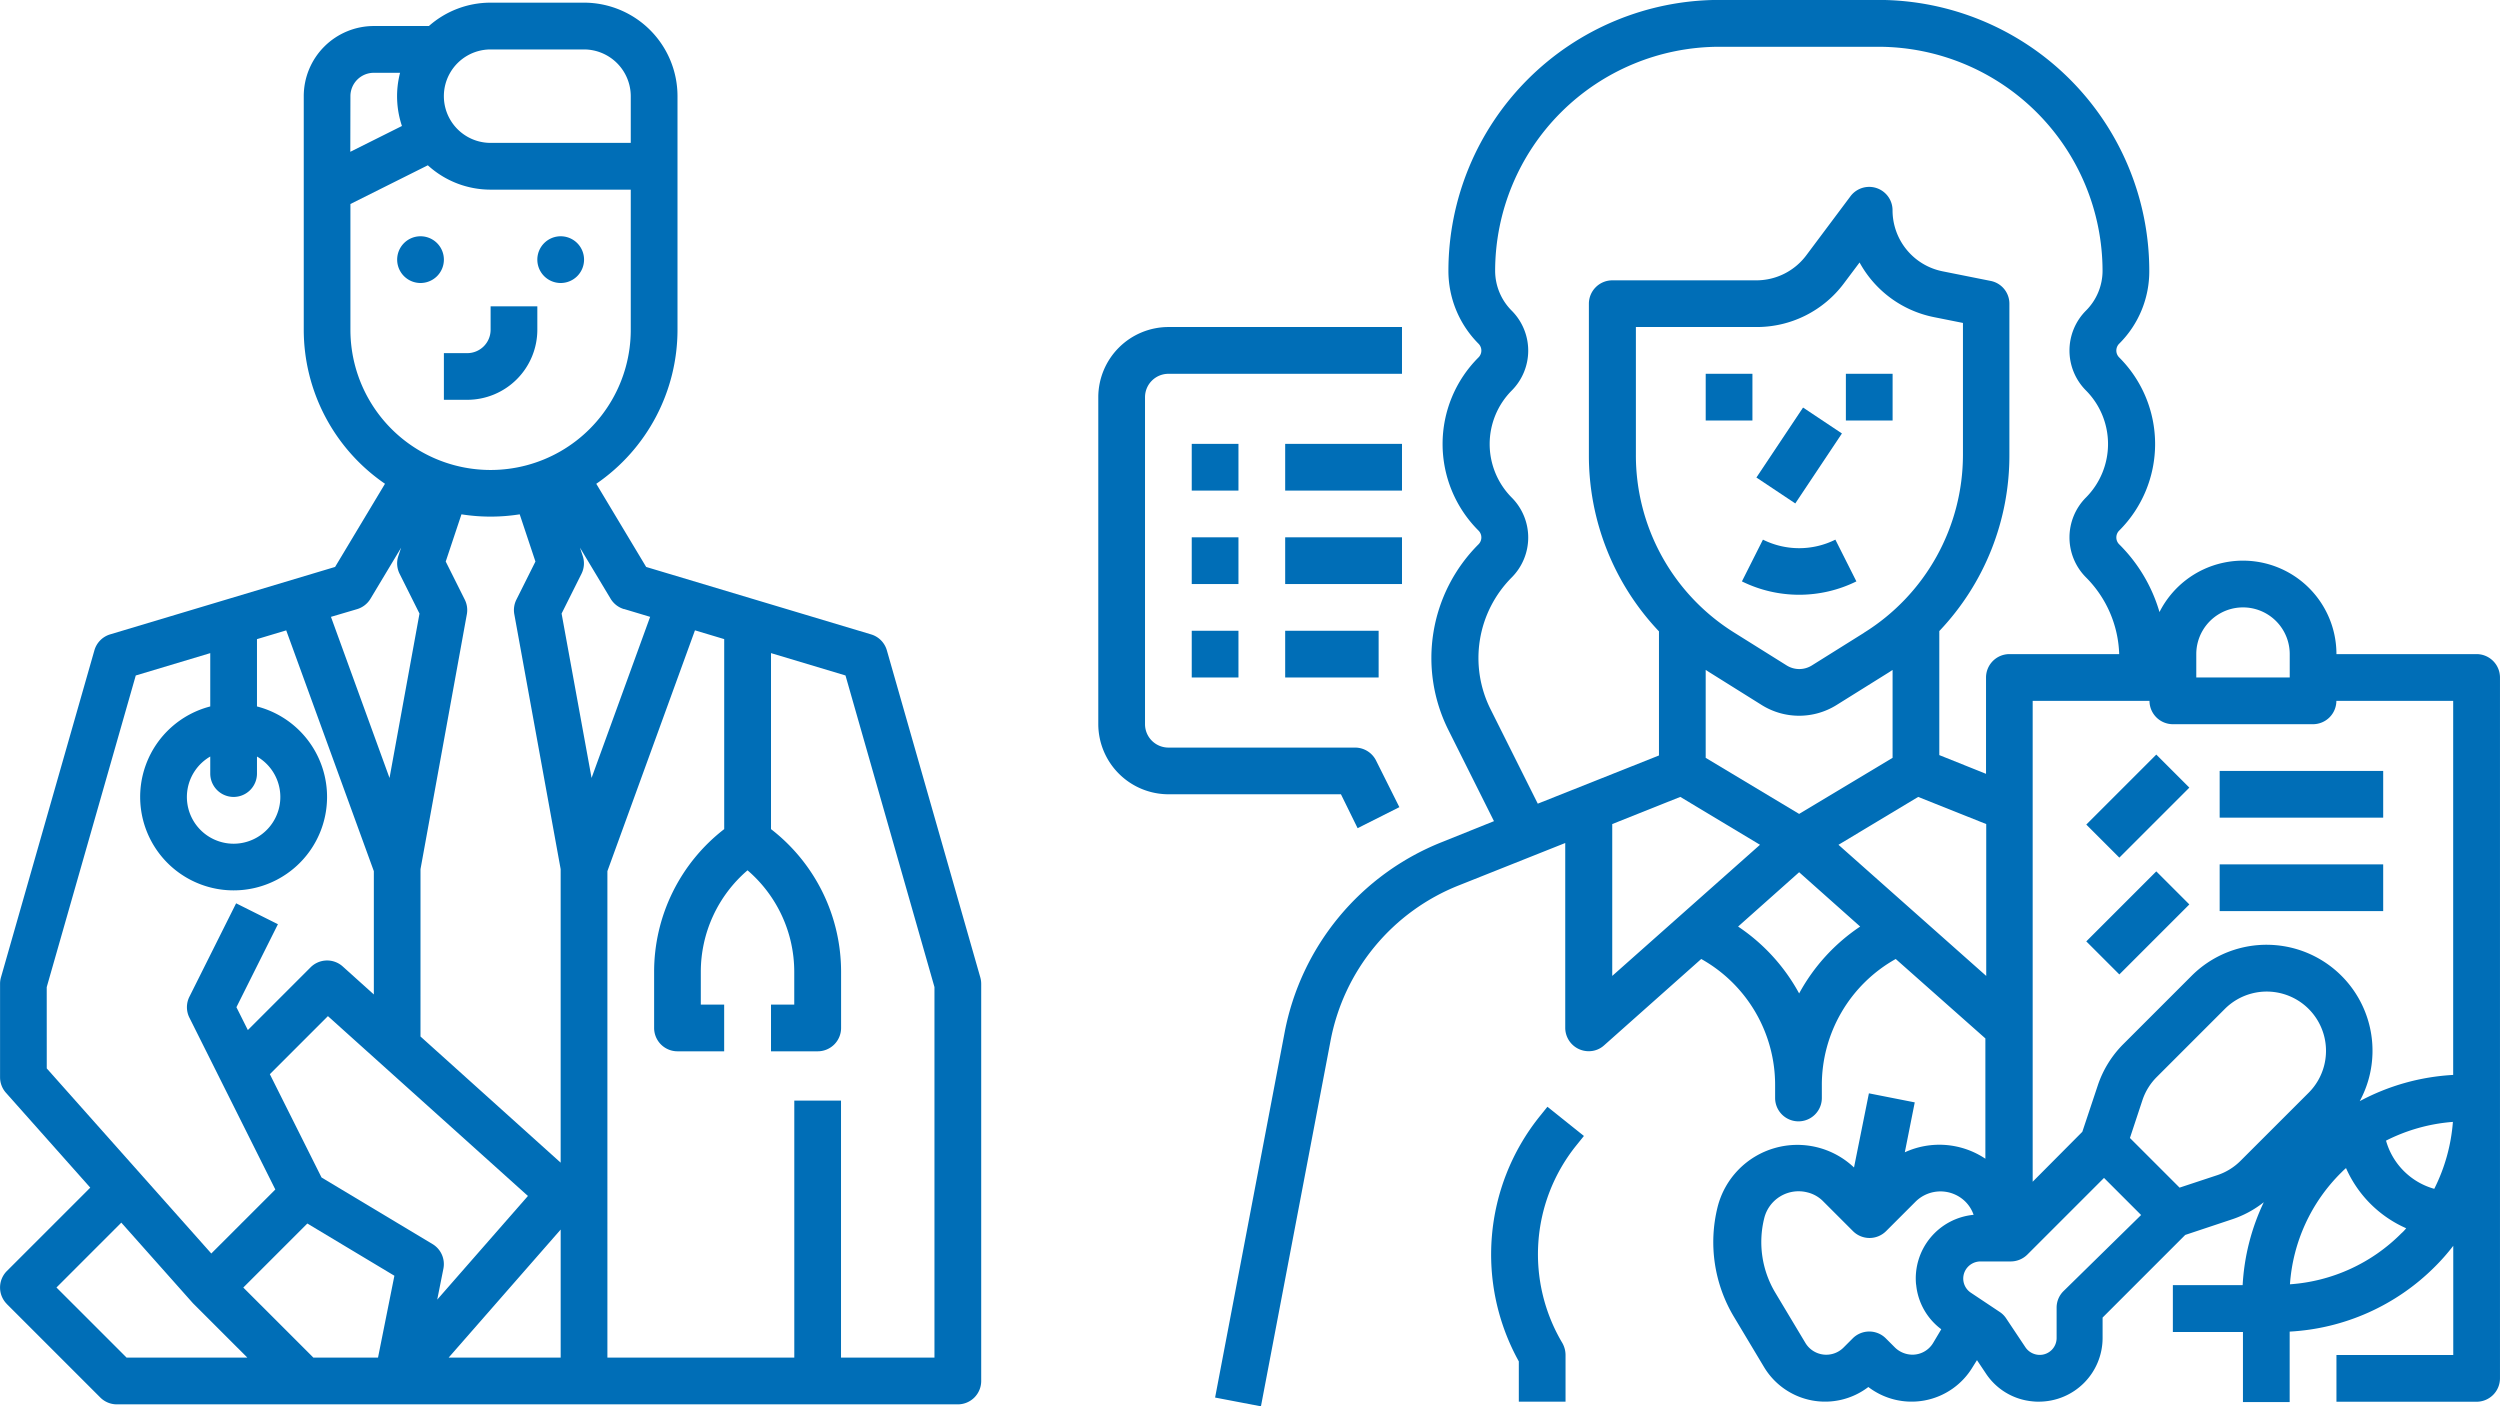 <svg xmlns="http://www.w3.org/2000/svg" width="133.446" height="75.07" viewBox="0 0 133.446 75.07">
  <g id="Grupo_1125" data-name="Grupo 1125" transform="translate(-740.221 -1694.772)">
    <g id="noun-nutrition-consultant-3683735" transform="translate(798.846 1694.772)">
      <path id="Caminho_1276" data-name="Caminho 1276" d="M315,157.5h2.494v2.494H315Z" transform="translate(-282.577 -137.548)" fill="#006eb7"/>
      <path id="Caminho_1277" data-name="Caminho 1277" d="M367.5,157.5h2.494v2.494H367.5Z" transform="translate(-327.595 -137.548)" fill="#006eb7"/>
      <path id="Caminho_1278" data-name="Caminho 1278" d="M333.99,173.884l2.49-3.735,2.075,1.383-2.49,3.735Z" transform="translate(-298.861 -148.394)" fill="#006eb7"/>
      <path id="Caminho_1279" data-name="Caminho 1279" d="M329.687,219.62l-1.122,2.229a6.9,6.9,0,0,0,6.11,0l-1.122-2.229A4.325,4.325,0,0,1,329.687,219.62Z" transform="translate(-294.209 -190.815)" fill="#006eb7"/>
      <path id="Caminho_1280" data-name="Caminho 1280" d="M101.337,166.751l2.229-1.122-1.247-2.494a1.253,1.253,0,0,0-1.122-.686H91.236a1.251,1.251,0,0,1-1.247-1.247V143.744a1.251,1.251,0,0,1,1.247-1.247h12.47V140H91.236a3.752,3.752,0,0,0-3.741,3.741V161.2a3.752,3.752,0,0,0,3.741,3.741h9.212Z" transform="translate(-87.495 -122.544)" fill="#006eb7"/>
      <path id="Caminho_1281" data-name="Caminho 1281" d="M122.5,183.75h2.494v2.494H122.5Z" transform="translate(-117.512 -160.057)" fill="#006eb7"/>
      <path id="Caminho_1282" data-name="Caminho 1282" d="M157.5,183.75h6.235v2.494H157.5Z" transform="translate(-147.524 -160.057)" fill="#006eb7"/>
      <path id="Caminho_1283" data-name="Caminho 1283" d="M122.5,218.75h2.494v2.494H122.5Z" transform="translate(-117.512 -190.069)" fill="#006eb7"/>
      <path id="Caminho_1284" data-name="Caminho 1284" d="M157.5,218.75h6.235v2.494H157.5Z" transform="translate(-147.524 -190.069)" fill="#006eb7"/>
      <path id="Caminho_1285" data-name="Caminho 1285" d="M122.5,253.75h2.494v2.494H122.5Z" transform="translate(-117.512 -220.081)" fill="#006eb7"/>
      <path id="Caminho_1286" data-name="Caminho 1286" d="M157.5,253.75h4.988v2.494H157.5Z" transform="translate(-147.524 -220.081)" fill="#006eb7"/>
      <path id="Caminho_1287" data-name="Caminho 1287" d="M198.589,52.417h-7.482a4.99,4.99,0,0,0-9.446-2.245,8.4,8.4,0,0,0-2.151-3.616.517.517,0,0,1,0-.733,6.529,6.529,0,0,0,0-9.243.517.517,0,0,1,0-.733,5.444,5.444,0,0,0,1.606-3.9,14.469,14.469,0,0,0-14.45-14.45h-8.511a14.469,14.469,0,0,0-14.45,14.45,5.508,5.508,0,0,0,1.606,3.9.517.517,0,0,1,0,.733,6.529,6.529,0,0,0,0,9.243.517.517,0,0,1,0,.733,8.583,8.583,0,0,0-1.606,9.914l2.432,4.863-2.79,1.122a13.687,13.687,0,0,0-8.386,10.163L131.251,92.1l2.447.468,3.71-19.485a11.146,11.146,0,0,1,6.859-8.324l5.674-2.26v9.867a1.251,1.251,0,0,0,1.247,1.247,1.209,1.209,0,0,0,.826-.312L157.2,68.69a7.706,7.706,0,0,1,3.944,6.765v.655a1.247,1.247,0,0,0,2.494,0v-.655a7.706,7.706,0,0,1,3.944-6.765l4.785,4.24v6.422a4.416,4.416,0,0,0-4.3-.343l.53-2.665-2.447-.483-.795,3.959a4.391,4.391,0,0,0-7.279,2.1,7.76,7.76,0,0,0,.873,5.876l1.606,2.681a3.8,3.8,0,0,0,5.565,1.06,3.8,3.8,0,0,0,5.565-1.06l.234-.374.468.7a3.344,3.344,0,0,0,2.494,1.5,2.525,2.525,0,0,0,.343.016,3.4,3.4,0,0,0,3.4-3.4V87.831l4.411-4.411,2.478-.826a5.526,5.526,0,0,0,1.715-.92A11.75,11.75,0,0,0,186.1,86.1h-3.725V88.6h3.741v3.741h2.494V88.58a11.853,11.853,0,0,0,7.747-3.46A11.006,11.006,0,0,0,197.342,84v5.83h-6.235v2.494h7.482a1.251,1.251,0,0,0,1.247-1.247V53.663a1.251,1.251,0,0,0-1.247-1.247Zm-14.964,0a2.494,2.494,0,0,1,4.988,0v1.247h-4.988ZM148.475,60.4l-2.525-5.05a6.1,6.1,0,0,1,1.138-7.03,3.02,3.02,0,0,0,0-4.255,4.055,4.055,0,0,1,0-5.721,3.02,3.02,0,0,0,0-4.255,3.02,3.02,0,0,1-.889-2.135,11.978,11.978,0,0,1,11.956-11.956h8.511A11.978,11.978,0,0,1,178.622,31.95a3.008,3.008,0,0,1-.889,2.135,3.02,3.02,0,0,0,0,4.255,4.055,4.055,0,0,1,0,5.721,3.02,3.02,0,0,0,0,4.255,6.061,6.061,0,0,1,1.777,4.1h-5.861a1.251,1.251,0,0,0-1.247,1.247v5.144l-2.494-1V51.186a13.6,13.6,0,0,0,3.741-9.431V33.712a1.237,1.237,0,0,0-1-1.216l-2.572-.514a3.323,3.323,0,0,1-2.665-3.258,1.247,1.247,0,0,0-2.245-.748L162.8,31.14a3.33,3.33,0,0,1-2.65,1.325h-7.7a1.251,1.251,0,0,0-1.247,1.247v8.059a13.631,13.631,0,0,0,3.741,9.431v6.625Zm17.411-9.119-2.79,1.746a1.267,1.267,0,0,1-1.325,0l-2.79-1.746a11.151,11.151,0,0,1-5.269-9.524v-6.8h6.453a5.8,5.8,0,0,0,4.645-2.323l.842-1.122a5.83,5.83,0,0,0,3.959,2.915l1.559.312v7.03a11.193,11.193,0,0,1-5.284,9.508Zm1.528,1.98v4.692l-4.988,2.993-4.988-2.993V53.259c.078.047.14.094.218.14l2.79,1.746a3.772,3.772,0,0,0,3.959,0L167.2,53.4c.078-.047.14-.094.218-.14ZM152.45,69.594V61.488l3.632-1.45,4.255,2.556Zm9.976.935a10.088,10.088,0,0,0-3.258-3.57l3.258-2.9,3.258,2.9A10.085,10.085,0,0,0,162.426,70.529Zm2.1-7.934,4.255-2.556,3.632,1.45v8.106Zm4.146,23.475a3.363,3.363,0,0,0,1.341,2.385l-.436.733a1.288,1.288,0,0,1-1.107.624,1.352,1.352,0,0,1-.92-.374l-.5-.5a1.251,1.251,0,0,0-1.761,0l-.5.5a1.3,1.3,0,0,1-2.026-.249l-1.606-2.681a5.264,5.264,0,0,1-.592-3.99,1.888,1.888,0,0,1,2.291-1.372,1.762,1.762,0,0,1,.873.5l1.574,1.574a1.251,1.251,0,0,0,1.761,0l1.574-1.574a1.891,1.891,0,0,1,2.665,0,1.835,1.835,0,0,1,.436.7,3.41,3.41,0,0,0-3.071,3.725Zm7.856.359a1.236,1.236,0,0,0-.358.888v1.606a.9.9,0,0,1-.9.9.925.925,0,0,1-.764-.405l-1.029-1.543a1.2,1.2,0,0,0-.343-.343l-1.543-1.029a.906.906,0,0,1-.249-1.263.925.925,0,0,1,.764-.405h1.606a1.262,1.262,0,0,0,.888-.359l4.1-4.1,1.98,1.98Zm9.462-6.968a3.158,3.158,0,0,1-1.231.764l-2.026.67-2.65-2.65.67-2.026a3.157,3.157,0,0,1,.764-1.231l3.632-3.632a3.163,3.163,0,1,1,4.474,4.474Zm8.589,3.866a9.288,9.288,0,0,1-5.954,2.728,9.287,9.287,0,0,1,2.728-5.954c.094-.094.171-.171.265-.249a6.268,6.268,0,0,0,3.211,3.211,2.009,2.009,0,0,1-.249.265Zm1.746-2.369a3.717,3.717,0,0,1-2.572-2.572,9.471,9.471,0,0,1,3.57-1A9.553,9.553,0,0,1,196.329,80.957Zm1.013-6.079a11.916,11.916,0,0,0-4.988,1.4,5.656,5.656,0,0,0-8.978-6.687l-3.632,3.632a5.637,5.637,0,0,0-1.372,2.213l-.826,2.478-2.65,2.665V54.911h6.235a1.251,1.251,0,0,0,1.247,1.247h7.482a1.251,1.251,0,0,0,1.247-1.247h6.235Z" transform="translate(-125.016 -17.501)" fill="#006eb7"/>
      <path id="Caminho_1288" data-name="Caminho 1288" d="M237.188,432.594a11.771,11.771,0,0,0-1.076,13.031v2.151h2.494v-2.494a1.308,1.308,0,0,0-.171-.639,9.27,9.27,0,0,1,.7-10.49l.452-.561-1.948-1.559Z" transform="translate(-213.665 -372.956)" fill="#006eb7"/>
      <path id="Caminho_1289" data-name="Caminho 1289" d="M457.54,303.858l3.737-3.737,1.764,1.764-3.737,3.737Z" transform="translate(-404.803 -259.843)" fill="#006eb7"/>
      <path id="Caminho_1290" data-name="Caminho 1290" d="M507.5,306.25h8.729v2.494H507.5Z" transform="translate(-447.643 -265.099)" fill="#006eb7"/>
      <path id="Caminho_1291" data-name="Caminho 1291" d="M457.54,347.608l3.737-3.737,1.764,1.764-3.737,3.737Z" transform="translate(-404.803 -297.358)" fill="#006eb7"/>
      <path id="Caminho_1292" data-name="Caminho 1292" d="M507.5,341.25h8.729v2.494H507.5Z" transform="translate(-447.643 -295.111)" fill="#006eb7"/>
    </g>
    <g id="noun-physician-3308765" transform="translate(740.221 1694.914)">
      <path id="Caminho_1407" data-name="Caminho 1407" d="M317.494,106.247A1.247,1.247,0,1,1,316.247,105a1.247,1.247,0,0,1,1.247,1.247" transform="translate(-293.8 -92.53)" fill="#006eb7"/>
      <path id="Caminho_1408" data-name="Caminho 1408" d="M369.994,106.247A1.247,1.247,0,1,1,368.747,105a1.247,1.247,0,0,1,1.247,1.247" transform="translate(-338.818 -92.53)" fill="#006eb7"/>
      <path id="Caminho_1409" data-name="Caminho 1409" d="M332.5,136.238h1.247a3.744,3.744,0,0,0,3.741-3.741V131.25h-2.494V132.5a1.248,1.248,0,0,1-1.247,1.247H332.5Z" transform="translate(-308.806 -115.039)" fill="#006eb7"/>
      <path id="Caminho_1410" data-name="Caminho 1410" d="M166.611,86.97l4.988,4.988a1.247,1.247,0,0,0,.882.365h44.892a1.247,1.247,0,0,0,1.247-1.247v-21.2a1.256,1.256,0,0,0-.048-.343l-4.988-17.458a1.247,1.247,0,0,0-.841-.851l-12.007-3.6-2.663-4.439h0a9.971,9.971,0,0,0,4.336-8.223V22.491a4.993,4.993,0,0,0-4.988-4.988h-4.988a4.968,4.968,0,0,0-3.294,1.247H186.2a3.744,3.744,0,0,0-3.741,3.741v12.47a9.971,9.971,0,0,0,4.336,8.223l-2.663,4.439-12.007,3.6h0a1.248,1.248,0,0,0-.841.852l-4.988,17.458a1.256,1.256,0,0,0-.048.343v4.988a1.245,1.245,0,0,0,.315.828l4.5,5.063-4.45,4.45a1.247,1.247,0,0,0,0,1.764Zm16.362,2.859-3.741-3.741,3.418-3.418,4.647,2.788-.874,4.371Zm5.718-26.075,2.474-13.606a1.246,1.246,0,0,0-.112-.781l-1.016-2.032.84-2.52h0a9.969,9.969,0,0,0,3.109,0l.84,2.52-1.016,2.032h0a1.246,1.246,0,0,0-.112.781l2.474,13.606V79.422l-7.482-6.734Zm7.482,26.075h-5.981l5.981-6.836ZM194.425,81.2l-4.842,5.533.33-1.652h0a1.248,1.248,0,0,0-.581-1.314l-5.924-3.554L180.649,74.7l3.1-3.1Zm21.7-11.152V89.828h-4.988V76.111h-2.494V89.828h-9.976V63.861l4.674-12.854,1.561.468V61.618h0a9.626,9.626,0,0,0-3.741,7.627v2.986a1.247,1.247,0,0,0,1.247,1.247H204.9V70.984h-1.247V69.245a7.138,7.138,0,0,1,2.494-5.428,7.138,7.138,0,0,1,2.494,5.428v1.739H207.4v2.494h2.494a1.247,1.247,0,0,0,1.247-1.247V69.245a9.625,9.625,0,0,0-3.741-7.627V52.223l3.976,1.193Zm-16.57-20.179,1.393.418-3.126,8.6-1.6-8.775,1.061-2.122a1.246,1.246,0,0,0,.068-.952l-.149-.445,1.637,2.728a1.247,1.247,0,0,0,.711.552ZM192.432,20h4.988a2.5,2.5,0,0,1,2.494,2.494v2.494h-7.482a2.494,2.494,0,1,1,0-4.988Zm-7.482,2.494a1.248,1.248,0,0,1,1.247-1.247H187.6a4.982,4.982,0,0,0,.1,2.839l-2.756,1.378Zm0,12.47V28.25l4.132-2.066a4.966,4.966,0,0,0,3.35,1.3h7.482v7.482a7.482,7.482,0,0,1-14.964,0Zm.359,14.911a1.25,1.25,0,0,0,.711-.553l1.637-2.728-.149.445a1.246,1.246,0,0,0,.068.952l1.061,2.122-1.6,8.775-3.126-8.6ZM178.715,59.9a1.247,1.247,0,0,0,1.247-1.247v-.91a2.494,2.494,0,1,1-2.494,0v.91a1.247,1.247,0,0,0,1.247,1.247Zm-9.976,10.151,4.753-16.634,3.976-1.193v2.846a4.988,4.988,0,1,0,2.494,0V51.477l1.561-.468L186.2,63.862v6.582l-1.66-1.494h0a1.247,1.247,0,0,0-1.716.045l-3.349,3.349-.61-1.22,2.215-4.43-2.231-1.116-2.494,4.988h0a1.245,1.245,0,0,0,0,1.116l4.586,9.172-3.417,3.417-8.783-9.88Zm3.981,12.572,3.816,4.293c.016.018.034.035.051.052h0l2.86,2.859H173l-3.741-3.741Z" transform="translate(-166.245 -17.503)" fill="#006eb7"/>
    </g>
  </g>
</svg>
